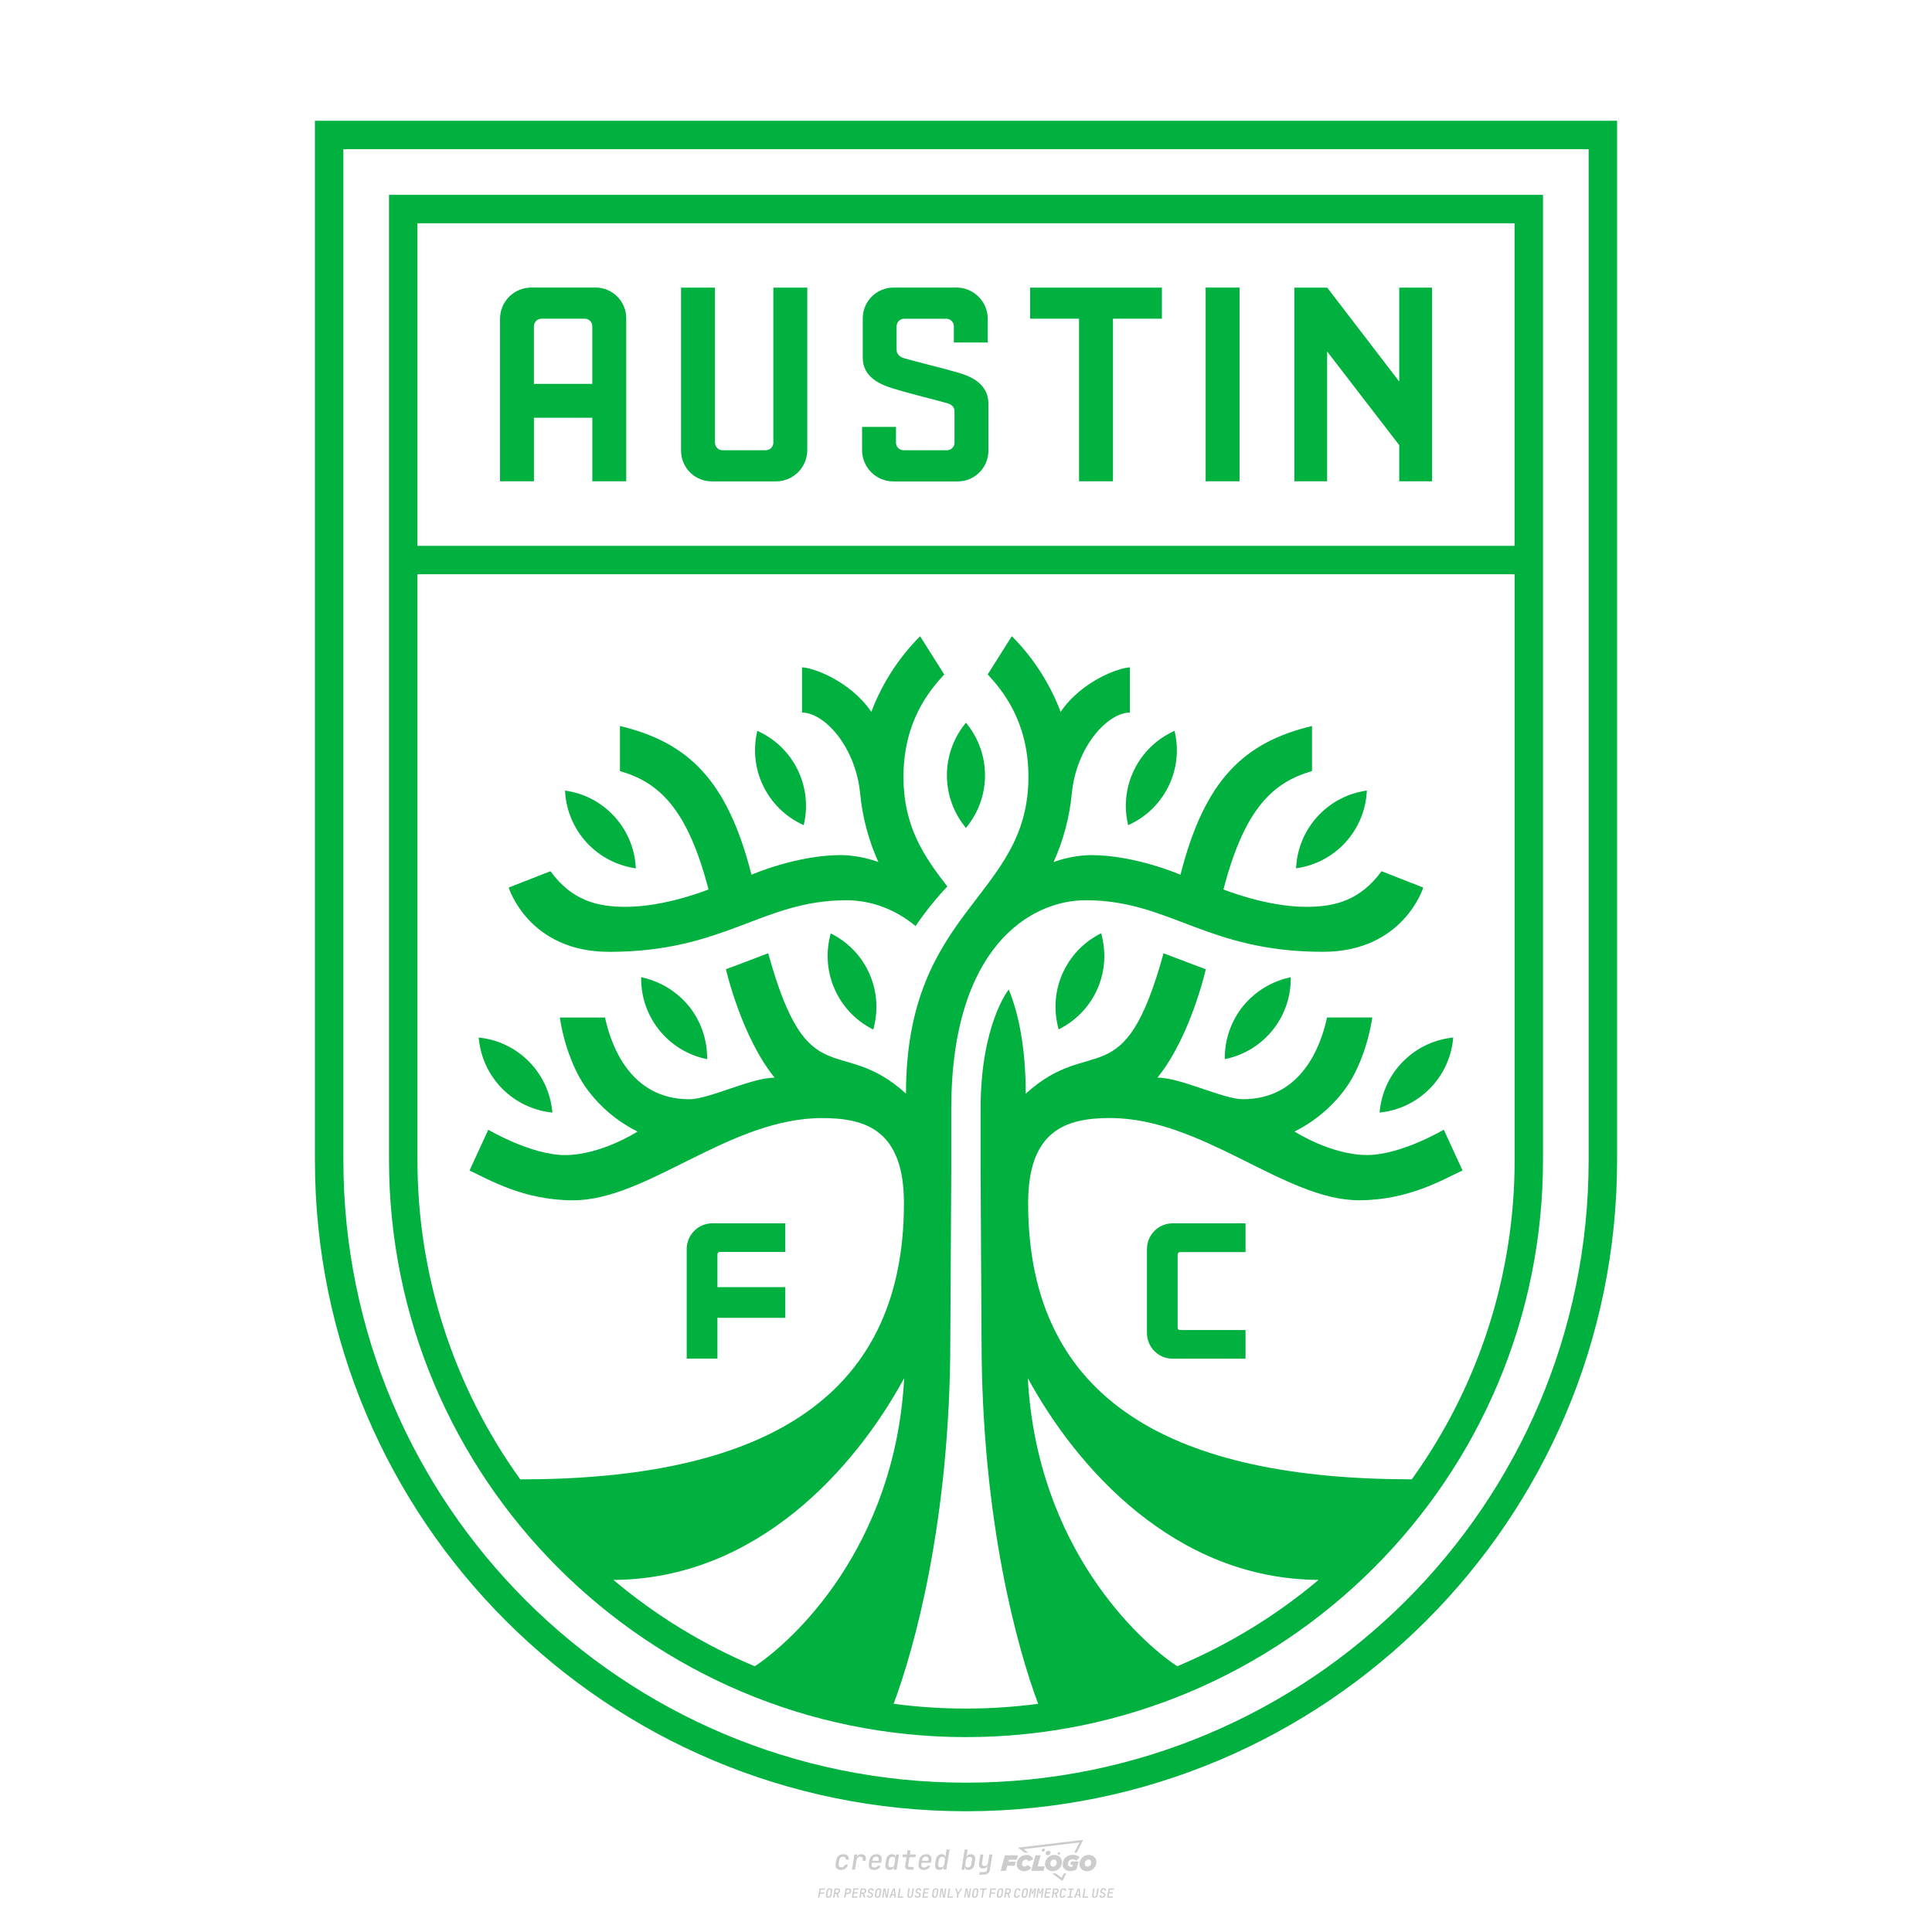<?xml version="1.0" encoding="UTF-8"?>
<svg id="_图层_1" data-name="图层_1" xmlns="http://www.w3.org/2000/svg" version="1.1" viewBox="0 0 800 800">
  <!-- Created by @FCLOGO 2024-12-5 GMT+8 15:27:32 . https://fclogo.top/ -->
<!-- FOR PERSONAL USE ONLY NOT FOR COMMERCIAL USE -->
  <defs>
    <style>
      .st0 {
        fill: #00b140;
      }

      .st1 {
        fill: #ccc;
      }
    </style>
  </defs>
  <path class="st1" d="M348.22,774.3c-.79,0-1.38-.22-1.77-.65-.39-.44-.53-1.03-.41-1.79l.25-1.65c.12-.75.45-1.35.98-1.78.53-.44,1.19-.65,1.98-.65s1.33.2,1.72.6c.39.4.55.94.47,1.62h-1.24c.03-.36-.06-.64-.26-.84-.2-.2-.5-.3-.89-.3-.42,0-.76.12-1.03.35-.27.23-.43.56-.5.99l-.26,1.66c-.07.44,0,.77.19,1,.19.23.5.35.92.35.39,0,.72-.1.98-.3.26-.2.44-.48.52-.85h1.24c-.14.69-.47,1.23-.99,1.63-.52.4-1.16.6-1.92.6ZM352.8,774.19l1-6.29h1.19l-.19,1.19c.34-.87.97-1.3,1.91-1.3.67,0,1.17.21,1.49.62.32.42.43.99.31,1.71l-.07.42h-1.27l.06-.32c.07-.45.01-.8-.17-1.04-.18-.24-.48-.36-.88-.36s-.74.12-1.01.37c-.27.24-.43.59-.5,1.03l-.63,3.97h-1.24ZM361.91,774.3c-.77,0-1.35-.22-1.73-.67s-.52-1.04-.4-1.77l.25-1.65c.08-.49.26-.92.52-1.28s.6-.65,1.01-.85c.41-.2.87-.3,1.38-.3.77,0,1.35.22,1.73.67.39.45.52,1.04.39,1.77l-.17,1.12h-3.85l-.09.53c-.15.95.22,1.43,1.11,1.43.72,0,1.17-.25,1.37-.74h1.22c-.17.53-.5.96-1.01,1.28-.5.32-1.09.47-1.76.47ZM361.23,770.22l-.05.29h2.65s.05-.3.05-.3c.07-.47.01-.82-.17-1.07-.18-.25-.49-.37-.92-.37s-.8.13-1.06.38c-.26.25-.43.61-.51,1.08ZM368.33,774.3c-.63,0-1.1-.21-1.41-.64s-.4-1-.27-1.73l.27-1.77c.11-.73.39-1.31.84-1.74.44-.43.98-.64,1.61-.64.47,0,.83.12,1.09.35.26.24.39.56.38.96h.02l.17-1.2h1.24l-1,6.29h-1.22l.19-1.2h-.02c-.12.41-.35.73-.69.97s-.74.35-1.21.35ZM368.93,773.23c.39,0,.72-.12.98-.36.26-.24.43-.57.5-1.01l.25-1.65c.07-.43,0-.76-.18-1-.19-.24-.47-.36-.86-.36s-.72.12-.98.35c-.26.24-.42.57-.49,1.01l-.25,1.65c-.07.44-.01.78.17,1.01.18.23.47.35.88.35ZM376.35,774.19c-.57,0-.99-.16-1.26-.47-.27-.31-.36-.75-.27-1.32l.54-3.39h-1.74l.17-1.12h1.74l.27-1.72h1.24l-.27,1.72h2.47l-.18,1.12h-2.46l-.54,3.39c-.08.44.1.66.53.66h1.72l-.17,1.12h-1.77ZM382.5,774.3c-.77,0-1.35-.22-1.73-.67s-.52-1.04-.4-1.77l.25-1.65c.08-.49.26-.92.52-1.28s.6-.65,1.01-.85c.41-.2.87-.3,1.38-.3.77,0,1.35.22,1.73.67.39.45.52,1.04.39,1.77l-.17,1.12h-3.85l-.09.53c-.15.95.22,1.43,1.11,1.43.72,0,1.17-.25,1.37-.74h1.22c-.17.53-.5.96-1.01,1.28-.5.32-1.09.47-1.76.47ZM381.83,770.22l-.05.29h2.65s.05-.3.05-.3c.07-.47.01-.82-.17-1.07-.18-.25-.49-.37-.92-.37s-.8.13-1.06.38c-.26.25-.43.61-.51,1.08ZM388.92,774.3c-.63,0-1.1-.21-1.4-.64-.3-.42-.39-1-.28-1.73l.27-1.77c.11-.73.39-1.31.84-1.74.44-.43.98-.64,1.61-.64.47,0,.83.12,1.09.35.26.24.39.56.38.96h.02l.21-1.47.3-1.8h1.24l-1.33,8.35h-1.22l.19-1.2h-.02c-.12.41-.35.73-.69.97s-.74.35-1.21.35ZM389.53,773.23c.39,0,.72-.12.98-.36.26-.24.43-.57.5-1.01l.25-1.65c.08-.43.02-.76-.17-1-.19-.24-.48-.36-.87-.36s-.72.12-.98.35c-.26.24-.42.57-.49,1.01l-.25,1.65c-.08.44-.02.78.16,1.01s.48.35.88.35ZM401.02,774.3c-.47,0-.84-.12-1.1-.35-.26-.23-.39-.56-.38-.97h-.01l-.19,1.2h-1.22l1.33-8.35h1.24l-.29,1.8-.27,1.47h.05c.12-.41.35-.73.69-.97.34-.23.74-.35,1.21-.35.63,0,1.1.21,1.4.64.3.43.39,1.01.28,1.74l-.27,1.77c-.11.73-.39,1.31-.84,1.73-.45.42-.98.64-1.61.64ZM400.77,773.23c.4,0,.72-.12.98-.35.26-.23.42-.57.5-1.01l.25-1.65c.07-.43.01-.77-.17-1.01-.18-.24-.47-.35-.87-.35s-.72.12-.98.36-.43.57-.5,1l-.25,1.65c-.07.44-.01.77.17,1.01.18.24.47.36.87.36ZM405.47,776.25l.17-1.06h1.93c.64,0,1.01-.3,1.1-.9l.1-.67.21-1.19h-.03c-.12.42-.35.74-.68.97-.33.23-.73.34-1.2.34-.63,0-1.09-.2-1.4-.6s-.41-.94-.3-1.63l.58-3.6h1.24l-.56,3.48c-.06.41,0,.73.18.96s.47.34.85.34.72-.12.98-.37c.27-.24.43-.58.49-1.02l.54-3.4h1.24l-1.01,6.41c-.1.6-.37,1.08-.81,1.42-.44.35-1,.52-1.67.52h-1.95ZM417.79,770.09h3.22l.54-1.85h-5.47l-1.71,6.44h2.15l.59-2.1h3.03l.44-1.71h-3.03l.24-.78ZM424.23,772.92c-.59,0-1.02-.39-1.02-1.12,0-.88.63-1.76,1.61-1.76.49,0,.88.24,1.02.78l1.95-.83c-.29-1.17-1.27-1.9-2.64-1.9-2.78,0-4.15,2.15-4.15,3.9s1.27,2.83,3.07,2.83c1.37,0,2.34-.59,2.98-1.42l-1.51-1.17c-.39.44-.83.68-1.32.68ZM430.91,768.23h-2.15l-1.76,6.44h5.12l.49-1.85h-2.93l1.22-4.59ZM439.75,771.01c0-1.66-1.32-2.93-3.22-2.93-2.2,0-3.81,1.81-3.81,3.81,0,1.66,1.32,2.93,3.22,2.93,2.2,0,3.81-1.81,3.81-3.81ZM434.92,771.7c0-.83.59-1.71,1.51-1.71.78,0,1.17.54,1.17,1.22,0,.83-.59,1.71-1.51,1.71-.78,0-1.17-.54-1.17-1.22ZM443.21,772.23h1.07l-.2.68c-.15.05-.34.1-.59.1-.68,0-1.27-.39-1.27-1.22,0-1.02.73-1.9,1.95-1.9.59,0,1.12.24,1.51.59l1.37-1.37c-.44-.54-1.51-1.07-2.73-1.07-2.59,0-4.29,1.76-4.29,3.86s1.61,2.88,3.22,2.88c.93,0,1.85-.29,2.49-.68l.93-3.32h-3.12l-.34,1.46ZM450.78,768.08c-2.2,0-3.81,1.81-3.81,3.81,0,1.66,1.32,2.93,3.22,2.93,2.2,0,3.81-1.81,3.81-3.81,0-1.66-1.32-2.93-3.22-2.93ZM450.34,772.92c-.78,0-1.17-.54-1.17-1.22,0-.83.59-1.71,1.51-1.71.78,0,1.17.54,1.17,1.22,0,.83-.59,1.71-1.51,1.71ZM437.94,767.5c-.05.29.1.49.44.49s.54-.2.63-.49c.05-.24-.1-.49-.44-.49s-.59.24-.63.49ZM432.13,765.5c-.44,0-.73.24-.78.59s.1.59.54.59.73-.24.78-.59c.1-.34-.1-.59-.54-.59ZM433.01,767.3c-.1.54.15.88.83.88.63,0,1.07-.39,1.17-.88s-.15-.88-.83-.88c-.68,0-1.07.39-1.17.88ZM439.6,777.55l-2.44-1.81h-1.51l4.25,3.17,1.61-3.17h-.98l-.93,1.81ZM425.84,767.16l-2-1.46,23.13-2.78-2.15,4.25h1.02l2.68-5.32-26.99,3.22,2.78,2.1h1.51ZM338.72,785.79l.61-3.83h2.32l-.08.52h-1.76l-.18,1.14h1.63l-.08.52h-1.62l-.26,1.64h-.57ZM342.97,785.84c-.36,0-.62-.1-.8-.3-.17-.2-.23-.47-.18-.82l.27-1.7c.06-.34.2-.61.44-.82.24-.2.54-.3.89-.3s.62.1.8.3c.17.2.24.47.18.81l-.27,1.71c-.06.34-.2.62-.44.82-.24.2-.54.3-.9.3ZM343.05,785.33c.19,0,.35-.05.47-.16.12-.11.19-.26.23-.46l.27-1.7c.03-.2,0-.35-.08-.46-.08-.11-.22-.16-.41-.16s-.35.05-.46.16c-.12.1-.19.26-.22.46l-.27,1.7c-.03.2,0,.35.08.46s.22.16.41.16ZM345,785.79l.61-3.83h1.2c.24,0,.44.05.6.14.16.09.28.22.36.39s.09.37.05.59c-.04.26-.14.48-.3.67-.16.19-.37.32-.6.39l.54,1.64h-.62l-.48-1.57h-.54l-.25,1.57h-.57ZM345.89,783.71h.64c.19,0,.35-.06.48-.17.13-.11.21-.26.24-.45.03-.19,0-.35-.09-.46-.09-.11-.24-.17-.43-.17h-.64l-.2,1.25ZM349.54,785.79l.61-3.83h1.25c.37,0,.65.1.84.31.19.21.26.49.2.84-.04.23-.12.44-.25.61s-.29.31-.49.4c-.2.09-.42.14-.66.14h-.69l-.24,1.52h-.57ZM350.43,783.75h.69c.19,0,.36-.06.49-.18.14-.12.22-.27.25-.47s0-.35-.1-.47-.25-.18-.44-.18h-.69l-.21,1.29ZM352.75,785.79l.61-3.83h2.25l-.08.5h-1.7l-.17,1.09h1.51l-.08.5h-1.51l-.19,1.24h1.69l-.08.5h-2.25ZM355.84,785.79l.61-3.83h1.2c.24,0,.44.05.6.14.16.09.28.22.36.39s.09.37.05.59c-.04.26-.14.48-.3.67-.16.19-.37.32-.6.39l.54,1.64h-.62l-.48-1.57h-.54l-.25,1.57h-.57ZM356.74,783.71h.64c.19,0,.35-.06.48-.17.13-.11.21-.26.24-.45.03-.19,0-.35-.09-.46-.09-.11-.24-.17-.43-.17h-.64l-.2,1.25ZM360.13,785.84c-.39,0-.67-.1-.87-.29-.19-.19-.26-.45-.22-.78h.57c-.03.17.01.31.12.41.11.1.27.15.48.15.2,0,.37-.05.5-.15.13-.1.21-.23.24-.4.02-.15,0-.28-.06-.39-.06-.11-.16-.18-.29-.22l-.46-.14c-.27-.08-.46-.22-.59-.41-.13-.19-.17-.42-.13-.68.04-.21.11-.39.23-.55s.27-.28.46-.37.4-.13.64-.13c.35,0,.62.1.8.29.18.19.25.44.2.76h-.57c.03-.17,0-.3-.09-.4-.09-.1-.23-.14-.42-.14s-.34.04-.46.13c-.12.09-.19.21-.21.38-.02.15,0,.28.05.39s.16.18.29.22l.47.15c.26.08.46.22.58.41.12.19.17.42.12.69-.04.22-.12.41-.24.57-.13.16-.29.29-.49.38-.2.09-.42.13-.66.13ZM363.27,785.84c-.36,0-.62-.1-.8-.3-.17-.2-.23-.47-.18-.82l.27-1.7c.06-.34.2-.61.44-.82.24-.2.54-.3.89-.3s.62.1.8.3c.17.2.24.47.18.81l-.27,1.71c-.06.34-.2.62-.44.82-.24.2-.54.3-.9.3ZM363.34,785.33c.19,0,.35-.05.47-.16.12-.11.19-.26.23-.46l.27-1.7c.03-.2,0-.35-.08-.46-.08-.11-.22-.16-.41-.16s-.35.05-.46.16c-.12.1-.19.26-.22.46l-.27,1.7c-.03.2,0,.35.08.46s.22.16.41.16ZM365.28,785.79l.61-3.83h.71l.62,3.19c0-.1.02-.22.03-.36.01-.14.03-.29.04-.44.02-.15.04-.29.06-.41l.31-1.98h.52l-.61,3.83h-.71l-.61-3.19c0,.09-.02.21-.03.34s-.03.28-.04.42c-.02.15-.04.28-.06.41l-.31,2.01h-.53ZM368.23,785.79l1.59-3.83h.75l.37,3.83h-.56l-.07-.97h-1.09l-.39.97h-.59ZM369.39,784.34h.87l-.09-1.1c-.02-.2-.03-.37-.04-.51,0-.14-.01-.24-.01-.3-.02.06-.05.16-.1.3s-.11.31-.19.5l-.44,1.11ZM371.72,785.79l.61-3.83h.57l-.52,3.31h1.67l-.08.52h-2.25ZM376.68,785.84c-.37,0-.63-.1-.8-.3-.17-.2-.22-.47-.17-.82l.44-2.76h.57l-.44,2.76c-.03.2,0,.35.07.46.08.11.21.17.41.17s.35-.06.46-.17c.12-.11.19-.27.22-.46l.44-2.76h.57l-.44,2.76c-.06.35-.2.62-.43.82-.23.2-.53.3-.9.3ZM379.84,785.84c-.39,0-.67-.1-.87-.29-.19-.19-.26-.45-.22-.78h.57c-.03.17.01.31.12.41.11.1.27.15.48.15.2,0,.37-.05.5-.15.13-.1.21-.23.24-.4.02-.15,0-.28-.06-.39-.06-.11-.16-.18-.29-.22l-.46-.14c-.27-.08-.46-.22-.59-.41-.13-.19-.17-.42-.13-.68.04-.21.11-.39.23-.55s.27-.28.46-.37.4-.13.64-.13c.35,0,.62.1.8.29.18.19.25.44.2.76h-.57c.03-.17,0-.3-.09-.4-.09-.1-.23-.14-.42-.14s-.34.04-.46.13c-.12.09-.19.21-.21.38-.02.15,0,.28.05.39s.16.18.29.22l.47.15c.26.08.46.22.58.41.12.19.17.42.12.69-.04.22-.12.41-.24.57-.13.16-.29.29-.49.38-.2.09-.42.13-.66.13ZM381.91,785.79l.61-3.83h2.25l-.08.5h-1.7l-.17,1.09h1.51l-.08.5h-1.51l-.19,1.24h1.69l-.08.5h-2.25ZM386.94,785.84c-.36,0-.62-.1-.8-.3-.17-.2-.23-.47-.18-.82l.27-1.7c.06-.34.2-.61.44-.82.24-.2.54-.3.89-.3s.62.1.8.3c.17.2.24.47.18.81l-.27,1.71c-.06.34-.2.62-.44.82-.24.2-.54.3-.9.3ZM387.02,785.33c.19,0,.35-.05.47-.16.12-.11.19-.26.23-.46l.27-1.7c.03-.2,0-.35-.08-.46-.08-.11-.22-.16-.41-.16s-.35.05-.46.16c-.12.1-.19.26-.22.46l-.27,1.7c-.03.2,0,.35.08.46s.22.16.41.16ZM388.95,785.79l.61-3.83h.71l.62,3.19c0-.1.02-.22.03-.36.01-.14.03-.29.04-.44.02-.15.04-.29.06-.41l.31-1.98h.52l-.61,3.83h-.71l-.61-3.19c0,.09-.02.21-.03.34s-.03.28-.04.42c-.02.15-.04.28-.06.41l-.31,2.01h-.53ZM392.25,785.79l.61-3.83h.57l-.52,3.31h1.67l-.08.52h-2.25ZM396.12,785.79l.22-1.41-.75-2.42h.58l.45,1.45c.03.09.05.18.07.27.02.08.03.15.03.19.02-.04.05-.1.09-.19.04-.08.09-.17.14-.27l.9-1.45h.6l-1.53,2.42-.22,1.41h-.57ZM399.22,785.79l.61-3.83h.71l.62,3.19c0-.1.02-.22.03-.36.01-.14.03-.29.04-.44.02-.15.04-.29.06-.41l.31-1.98h.52l-.61,3.83h-.71l-.61-3.19c0,.09-.02.21-.03.34s-.03.28-.04.42c-.02.15-.04.28-.06.41l-.31,2.01h-.53ZM403.51,785.84c-.36,0-.62-.1-.8-.3-.18-.2-.23-.47-.18-.82l.27-1.7c.06-.34.2-.61.44-.82.24-.2.54-.3.89-.3s.62.1.8.3c.17.2.24.47.18.81l-.27,1.71c-.06.34-.2.62-.44.82-.24.2-.54.3-.89.3ZM403.58,785.33c.19,0,.35-.05.47-.16.12-.11.19-.26.23-.46l.27-1.7c.03-.2,0-.35-.08-.46-.08-.11-.22-.16-.41-.16s-.35.05-.46.16c-.12.1-.19.26-.22.46l-.27,1.7c-.03.2,0,.35.08.46.08.11.22.16.41.16ZM406.38,785.79l.52-3.31h-1.02l.08-.52h2.62l-.08.52h-1.03l-.52,3.31h-.57ZM409.52,785.79l.61-3.83h2.32l-.08.52h-1.76l-.18,1.14h1.63l-.08.52h-1.62l-.26,1.64h-.57ZM413.77,785.84c-.36,0-.62-.1-.8-.3-.18-.2-.23-.47-.18-.82l.27-1.7c.06-.34.2-.61.44-.82.24-.2.54-.3.89-.3s.62.1.8.3c.17.2.24.47.18.81l-.27,1.71c-.06.34-.2.62-.44.82-.24.2-.54.3-.89.3ZM413.85,785.33c.19,0,.35-.05.47-.16.12-.11.19-.26.23-.46l.27-1.7c.03-.2,0-.35-.08-.46-.08-.11-.22-.16-.41-.16s-.35.05-.46.16c-.12.1-.19.26-.22.46l-.27,1.7c-.03.2,0,.35.08.46.08.11.22.16.41.16ZM415.8,785.79l.61-3.83h1.2c.24,0,.44.05.6.14.16.09.28.22.36.39s.09.37.05.59c-.04.26-.14.48-.3.67-.16.19-.37.32-.6.39l.54,1.64h-.62l-.48-1.57h-.54l-.25,1.57h-.57ZM416.69,783.71h.64c.19,0,.35-.06.48-.17.13-.11.21-.26.24-.45.03-.19,0-.35-.09-.46-.09-.11-.24-.17-.43-.17h-.64l-.2,1.25ZM420.91,785.84c-.36,0-.63-.1-.81-.3-.18-.2-.24-.47-.19-.82l.27-1.7c.06-.35.21-.62.45-.82s.55-.3.91-.3.63.1.81.3c.18.2.24.47.19.82h-.57c.03-.2,0-.35-.09-.46-.09-.11-.23-.16-.42-.16s-.35.05-.47.16c-.12.1-.2.26-.23.45l-.27,1.71c-.03.2,0,.35.09.46.09.11.23.16.42.16s.35-.05.47-.16.2-.26.23-.46h.57c-.03.23-.11.43-.24.59s-.28.3-.47.39c-.19.09-.4.14-.64.14ZM424.03,785.84c-.36,0-.62-.1-.8-.3-.18-.2-.23-.47-.18-.82l.27-1.7c.06-.34.2-.61.44-.82.24-.2.54-.3.89-.3s.62.1.8.3c.17.2.24.47.18.81l-.27,1.71c-.06.34-.2.62-.44.82-.24.2-.54.3-.89.3ZM424.11,785.33c.19,0,.35-.05.47-.16.12-.11.19-.26.23-.46l.27-1.7c.03-.2,0-.35-.08-.46-.08-.11-.22-.16-.41-.16s-.35.05-.46.16c-.12.1-.19.26-.22.46l-.27,1.7c-.03.2,0,.35.08.46.08.11.22.16.41.16ZM425.97,785.79l.61-3.83h.69l.18,1.23c.02.12.04.23.05.33.01.1.02.18.03.24.02-.06.05-.14.09-.24.04-.11.09-.22.15-.34l.57-1.22h.71l-.61,3.83h-.54l.2-1.29c.02-.17.06-.35.1-.55.04-.2.09-.4.14-.61s.1-.4.14-.59c.05-.19.09-.35.13-.49l-.86,1.86h-.55l-.28-1.86c0,.14-.01.29-.02.47s-.02.37-.04.57c-.02.2-.04.41-.06.61-.02.2-.05.4-.08.57l-.2,1.29h-.54ZM429.11,785.79l.61-3.83h.69l.18,1.23c.02.12.04.23.05.33.01.1.02.18.03.24.02-.06.05-.14.09-.24.04-.11.09-.22.15-.34l.57-1.22h.71l-.61,3.83h-.54l.2-1.29c.02-.17.06-.35.1-.55.04-.2.09-.4.14-.61s.1-.4.14-.59c.05-.19.09-.35.13-.49l-.86,1.86h-.55l-.28-1.86c0,.14-.01.29-.02.47s-.02.37-.04.57c-.02.2-.04.41-.06.61-.02.2-.05.4-.08.57l-.2,1.29h-.54ZM432.41,785.79l.61-3.83h2.25l-.08.5h-1.7l-.17,1.09h1.51l-.08.5h-1.51l-.19,1.24h1.69l-.08.5h-2.25ZM435.51,785.79l.61-3.83h1.2c.24,0,.44.05.6.14.16.09.28.22.36.39s.09.37.05.59c-.04.26-.14.48-.3.67-.16.19-.37.32-.6.39l.54,1.64h-.62l-.48-1.57h-.54l-.25,1.57h-.57ZM436.4,783.71h.64c.19,0,.35-.06.48-.17.13-.11.21-.26.24-.45.03-.19,0-.35-.09-.46-.09-.11-.24-.17-.43-.17h-.64l-.2,1.25ZM439.8,785.84c-.36,0-.63-.1-.81-.3-.18-.2-.24-.47-.19-.82l.27-1.7c.06-.35.21-.62.45-.82s.55-.3.91-.3.63.1.81.3c.18.2.24.47.19.82h-.57c.03-.2,0-.35-.09-.46-.09-.11-.23-.16-.42-.16s-.35.05-.47.16c-.12.1-.2.26-.23.45l-.27,1.71c-.03.2,0,.35.09.46.09.11.23.16.42.16s.35-.05.47-.16.2-.26.23-.46h.57c-.03.23-.11.43-.24.59s-.28.3-.47.39c-.19.09-.4.14-.64.14ZM441.88,785.79l.08-.5h.78l.45-2.82h-.78l.08-.5h2.13l-.08.5h-.78l-.45,2.82h.78l-.08.5h-2.13ZM444.74,785.79l1.59-3.83h.75l.37,3.83h-.56l-.07-.97h-1.09l-.39.97h-.59ZM445.9,784.34h.87l-.09-1.1c-.02-.2-.03-.37-.04-.51,0-.14-.01-.24-.01-.3-.02.06-.05.16-.1.3s-.11.31-.19.5l-.44,1.11ZM448.24,785.79l.61-3.83h.57l-.52,3.31h1.67l-.08.52h-2.25ZM453.19,785.84c-.37,0-.63-.1-.8-.3-.17-.2-.22-.47-.17-.82l.44-2.76h.57l-.44,2.76c-.03.2,0,.35.07.46.08.11.21.17.41.17s.35-.06.46-.17c.12-.11.19-.27.22-.46l.44-2.76h.57l-.44,2.76c-.06.35-.2.62-.43.82-.23.2-.53.3-.9.3ZM456.36,785.84c-.39,0-.67-.1-.87-.29-.19-.19-.26-.45-.22-.78h.57c-.03.17.01.31.12.41.11.1.27.15.48.15.2,0,.37-.05.5-.15s.21-.23.24-.4c.02-.15,0-.28-.06-.39s-.16-.18-.29-.22l-.46-.14c-.27-.08-.46-.22-.59-.41-.13-.19-.17-.42-.13-.68.04-.21.11-.39.23-.55s.27-.28.46-.37c.19-.09.4-.13.64-.13.35,0,.62.1.8.29.18.19.25.44.2.76h-.57c.03-.17,0-.3-.09-.4-.09-.1-.23-.14-.42-.14s-.34.04-.46.13c-.12.09-.19.21-.21.38-.02.15,0,.28.05.39s.16.18.29.22l.47.15c.26.08.46.22.58.41.12.19.17.42.12.69-.04.22-.12.41-.24.57-.13.16-.29.29-.49.38-.2.09-.42.13-.66.13ZM458.42,785.79l.61-3.83h2.25l-.08.5h-1.7l-.17,1.09h1.51l-.08.5h-1.51l-.19,1.24h1.69l-.08.5h-2.25Z"/>
  <path class="st0" d="M320.23,119.11h14.04v67.26c0,7.16-5.8,12.96-12.96,12.96h-26.5c-7.02.05-12.76-5.61-12.8-12.63,0-.11,0-.22,0-.33v-67.26h14.04v64.2c.01,1.74,1.44,3.14,3.17,3.12.02,0,.04,0,.07,0h17.7c1.74.05,3.19-1.32,3.24-3.05,0-.02,0-.04,0-.07v-64.2ZM259.31,132.02v67.27h-14.04v-26.3h-24.18v26.3h-14.04v-67.27c0-7.16,5.8-12.96,12.96-12.96h26.54c7.02-.03,12.74,5.65,12.77,12.67,0,.1,0,.19,0,.29ZM245.26,135.08c-.01-1.74-1.44-3.14-3.17-3.12-.02,0-.04,0-.07,0h-17.7c-1.74-.05-3.19,1.32-3.24,3.05,0,.02,0,.04,0,.07v23.87h24.18v-23.87ZM426.56,131.96h20.25v67.33h14.04v-67.33h20.27v-12.86h-54.57v12.86ZM499.23,199.29h14.04v-80.2h-14.04v80.2ZM397.02,154.38c-4.54-1.31-8.55-2.33-12.45-3.33-3.47-.93-6.75-1.72-10.11-2.69-1.54-.41-3.2-1.54-3.2-3.47v-9.79c.01-1.74,1.44-3.14,3.17-3.12.02,0,.04,0,.07,0h17.23c1.74-.05,3.19,1.32,3.24,3.05,0,.02,0,.04,0,.07v6.72h14.04v-9.78c0-7.14-5.77-12.93-12.91-12.96h-26.05c-7.02-.04-12.75,5.62-12.8,12.64,0,.11,0,.21,0,.32v16.16c0,7.93,7.18,11.04,12.58,12.68,5.15,1.54,8.87,2.5,12.8,3.53,2.89.75,5.78,1.49,9.41,2.5,2.78.69,3.2,2.4,3.2,3.35v13.06c-.01,1.74-1.44,3.14-3.17,3.12-.02,0-.04,0-.07,0h-17.75c-1.74.05-3.19-1.32-3.24-3.05,0-.02,0-.04,0-.07v-6.56h-14.04v9.63c0,7.16,5.8,12.96,12.96,12.96h26.55c7.03.04,12.76-5.62,12.8-12.65,0-.1,0-.21,0-.31v-19.31c-.04-6.14-4.16-10.41-12.27-12.68ZM579.39,119.1v38.88l-29.82-38.88h-13.6v80.2h13.57v-53.75l29.85,38.77v14.98h13.57v-80.2h-13.57ZM297.06,562.59h-12.71v-45.42c.01-5.86,4.76-10.61,10.62-10.62h30.2v11.86h-27.04c-.55-.04-1.03.38-1.06.93v13.64h28.11v12.71h-28.11v16.9ZM474.93,517.18v34.8c.01,5.86,4.76,10.61,10.62,10.62h30.2v-11.86h-27.05c-.55.04-1.03-.38-1.06-.93v-30.42c.04-.55.52-.96,1.06-.93h27.05v-11.9h-30.2c-5.86.01-10.61,4.76-10.62,10.62ZM571.36,459.66l-.12,1.04,1.04-.13c15.51-2.02,27.64-14.37,29.37-29.92l.11-1.04-1.03.13c-15.51,2.02-27.63,14.38-29.37,29.92ZM526.26,407.46c-1.73.85-3.38,1.84-4.94,2.96-2.49,1.77-4.72,3.87-6.65,6.25-4.75,5.93-7.39,13.27-7.5,20.87v1.05l1.01-.24c15.24-3.53,26.09-17.02,26.29-32.66v-1.05l-1.02.24c-2.49.59-4.9,1.46-7.19,2.58h0ZM456.23,387.44l-.25-1.01-.93.49c-13.52,7.19-20.55,22.54-17.14,37.47.06.29.11.58.19.87l.26,1.01.93-.49c1.42-.75,2.79-1.61,4.08-2.56,10.87-7.92,16.02-21.51,13.12-34.64-.09-.38-.15-.76-.25-1.14ZM536.67,359.57l1.03-.18c15.43-2.6,27.08-15.41,28.22-31.01l.07-1.04-1.03.17c-15.42,2.61-27.07,15.41-28.22,31.01l-.07,1.05ZM466.93,340.68l.21,1.02.93-.45c14.1-6.77,21.74-22.3,18.51-37.6l-.22-1.03-.93.45c-14.1,6.78-21.74,22.31-18.51,37.61h0ZM399.94,342.83v-.06l.05.06.64-.82c9.66-12.3,9.66-29.62,0-41.93l-.65-.82h0l-.65.82c-9.65,12.31-9.65,29.62,0,41.93l.61.82ZM207.84,450.68c5.33,5.41,12.32,8.89,19.85,9.89l1.04.13-.11-1.04c-1.75-15.54-13.87-27.89-29.37-29.92l-1.04-.13.12,1.04c.85,7.55,4.2,14.6,9.52,20.03ZM285.29,416.67c-1.92-2.37-4.15-4.47-6.64-6.25-1.56-1.12-3.22-2.12-4.95-2.96-2.29-1.13-4.71-2-7.19-2.58l-1.02-.24v1.05c.2,15.64,11.05,29.13,26.29,32.66l1.02.24v-1.05c-.11-7.6-2.75-14.94-7.51-20.87ZM344.91,386.97l-.93-.49-.26,1.01c-.09.38-.16.76-.24,1.14-3.22,14.85,3.8,30.04,17.2,37.21l.93.49.26-1.01c.06-.29.11-.58.18-.87,3.41-14.93-3.61-30.29-17.14-37.47ZM242.82,348.77c5.12,5.61,11.96,9.34,19.44,10.63l1.04.18-.08-1.05c-1.14-15.6-12.79-28.41-28.22-31.01l-1.04-.17.07,1.04c.57,7.58,3.67,14.76,8.79,20.38ZM331.88,341.24l.93.45.21-1.02c3.22-15.3-4.42-30.83-18.51-37.61l-.93-.45-.21,1.03c-3.22,15.3,4.42,30.83,18.51,37.6h0ZM252.16,394.14c48.37,0,63.29-21.35,98.27-21.35,10.66,0,20.44,3.88,28.7,10.66,3.94-5.8,8.33-11.28,13.14-16.38-9.87-12.66-18.16-25.08-18.16-45.36,0-23.26,11.03-36.1,16.88-42.43l-10-15.83c-8.86,8.9-15.74,19.56-20.19,31.31-8.95-13.09-24.68-18.42-28.7-18.42v18.71c9.07,0,22.15,13.89,24.07,33.54.95,9.8,3.49,19.39,7.54,28.36-4.97-1.81-10.21-2.79-15.51-2.88-18.36,0-37.03,8.13-37.03,8.13-9.98-39.32-26.25-54.8-54.46-61.59v18.68c16.11,4.63,27.98,15.47,36.67,49.01,0,0-17.65,7.2-34.25,7.2-11.68,0-22.22-2.49-31.2-14.75l-17.3,6.77s8.18,26.61,41.54,26.61h0ZM161.08,80.68h477.84v399.67c0,131.74-107.18,238.95-238.92,238.95s-238.92-107.21-238.92-238.95V80.68ZM374.4,570.66c-20.25,37.26-60.93,83.21-120.4,83.55,17.59,14.81,37.33,26.87,58.54,35.76,15.41-10.16,58.07-48.91,61.86-119.31ZM546,654.2c-59.47-.33-100.15-46.29-120.4-83.55,3.79,70.4,46.45,109.14,61.86,119.31,21.21-8.89,40.95-20.95,58.54-35.76ZM172.86,226.03h454.28V92.46H172.86v133.56ZM172.86,480.35c-.04,47.46,14.85,93.72,42.58,132.23,97.69,0,158.86-31.58,158.86-114.34,0-30.01-15.49-35.27-33.84-35.27-38.54,0-72.33,34.05-103.14,34.05-20.6,0-34.81-8.6-42.9-12.33l7.77-16.89s17.7,10.49,31.78,10.49c14.95,0,30.03-9.74,30.03-9.74-8.3-4.11-15.5-10.16-20.98-17.64-5.74-7.73-9.73-19.63-11.21-29.57h18.72c2.52,11.7,10.51,33.81,34.87,33.84,8.23,0,25.65-8.94,35.36-8.94-13.76-16.9-20.17-44.9-20.17-44.9,0,0,8.08-2.97,17.51-6.63,16.49,59.93,29.53,33.16,57.05,58.12h0c0-76.96,50.7-80.92,50.7-131.14,0-23.26-11.03-36.1-16.87-42.43l10-15.83c8.87,8.9,15.75,19.58,20.2,31.34,8.94-13.09,24.67-18.42,28.7-18.42v18.71c-9.08,0-22.16,13.89-24.07,33.54-.95,9.8-3.49,19.39-7.54,28.36,4.97-1.82,10.21-2.79,15.51-2.88,18.36,0,37.03,8.13,37.03,8.13,9.98-39.32,26.25-54.8,54.47-61.59v18.67c-16.11,4.63-27.98,15.47-36.67,49.01,0,0,17.64,7.2,34.25,7.2,11.69,0,22.22-2.49,31.2-14.75l17.28,6.77s-8.17,26.6-41.53,26.6c-48.38,0-63.3-21.35-98.27-21.35-22.8,0-55.64,19.37-55.64,86.43v24.74s-.39,68.22-.39,70.42c0,75.77-15.14,128.83-23.48,151.15,19.86,2.63,39.98,2.63,59.84,0-8.33-22.29-23.44-75.38-23.44-151.13,0-2.2-.39-70.42-.39-70.42v-24.74c0-35.18,11.66-49.48,11.66-49.48,7.26,17.44,7.01,39.51,7.01,43.15,27.57-25.06,40.57,1.85,57.09-58.17,4.57,1.79,17.5,6.63,17.5,6.63,0,0-6.3,27.99-20.03,44.87,9.72,0,27.13,8.92,35.37,8.94,24.36,0,32.34-22.13,34.86-33.84h18.73c-1.48,9.94-5.47,21.84-11.21,29.57-5.48,7.47-12.68,13.52-20.99,17.64,0,0,15.08,9.74,30.04,9.74,14.08,0,31.77-10.49,31.77-10.49l7.77,16.89c-8.09,3.7-22.3,12.33-42.9,12.33-30.82,0-64.6-34.05-103.14-34.05-18.35,0-33.84,5.26-33.84,35.27,0,82.76,61.16,114.3,158.86,114.34,27.73-38.51,42.63-84.78,42.58-132.23v-242.54H172.86v242.57ZM669.6,50v430.35c.03,148.9-120.66,269.62-269.55,269.65-148.9.03-269.62-120.66-269.65-269.55,0-.03,0-.06,0-.09V50h539.2ZM657.82,61.78H142.18v418.57c0,142.39,115.43,257.82,257.82,257.82s257.82-115.43,257.82-257.82h0V61.78Z"/>
</svg>